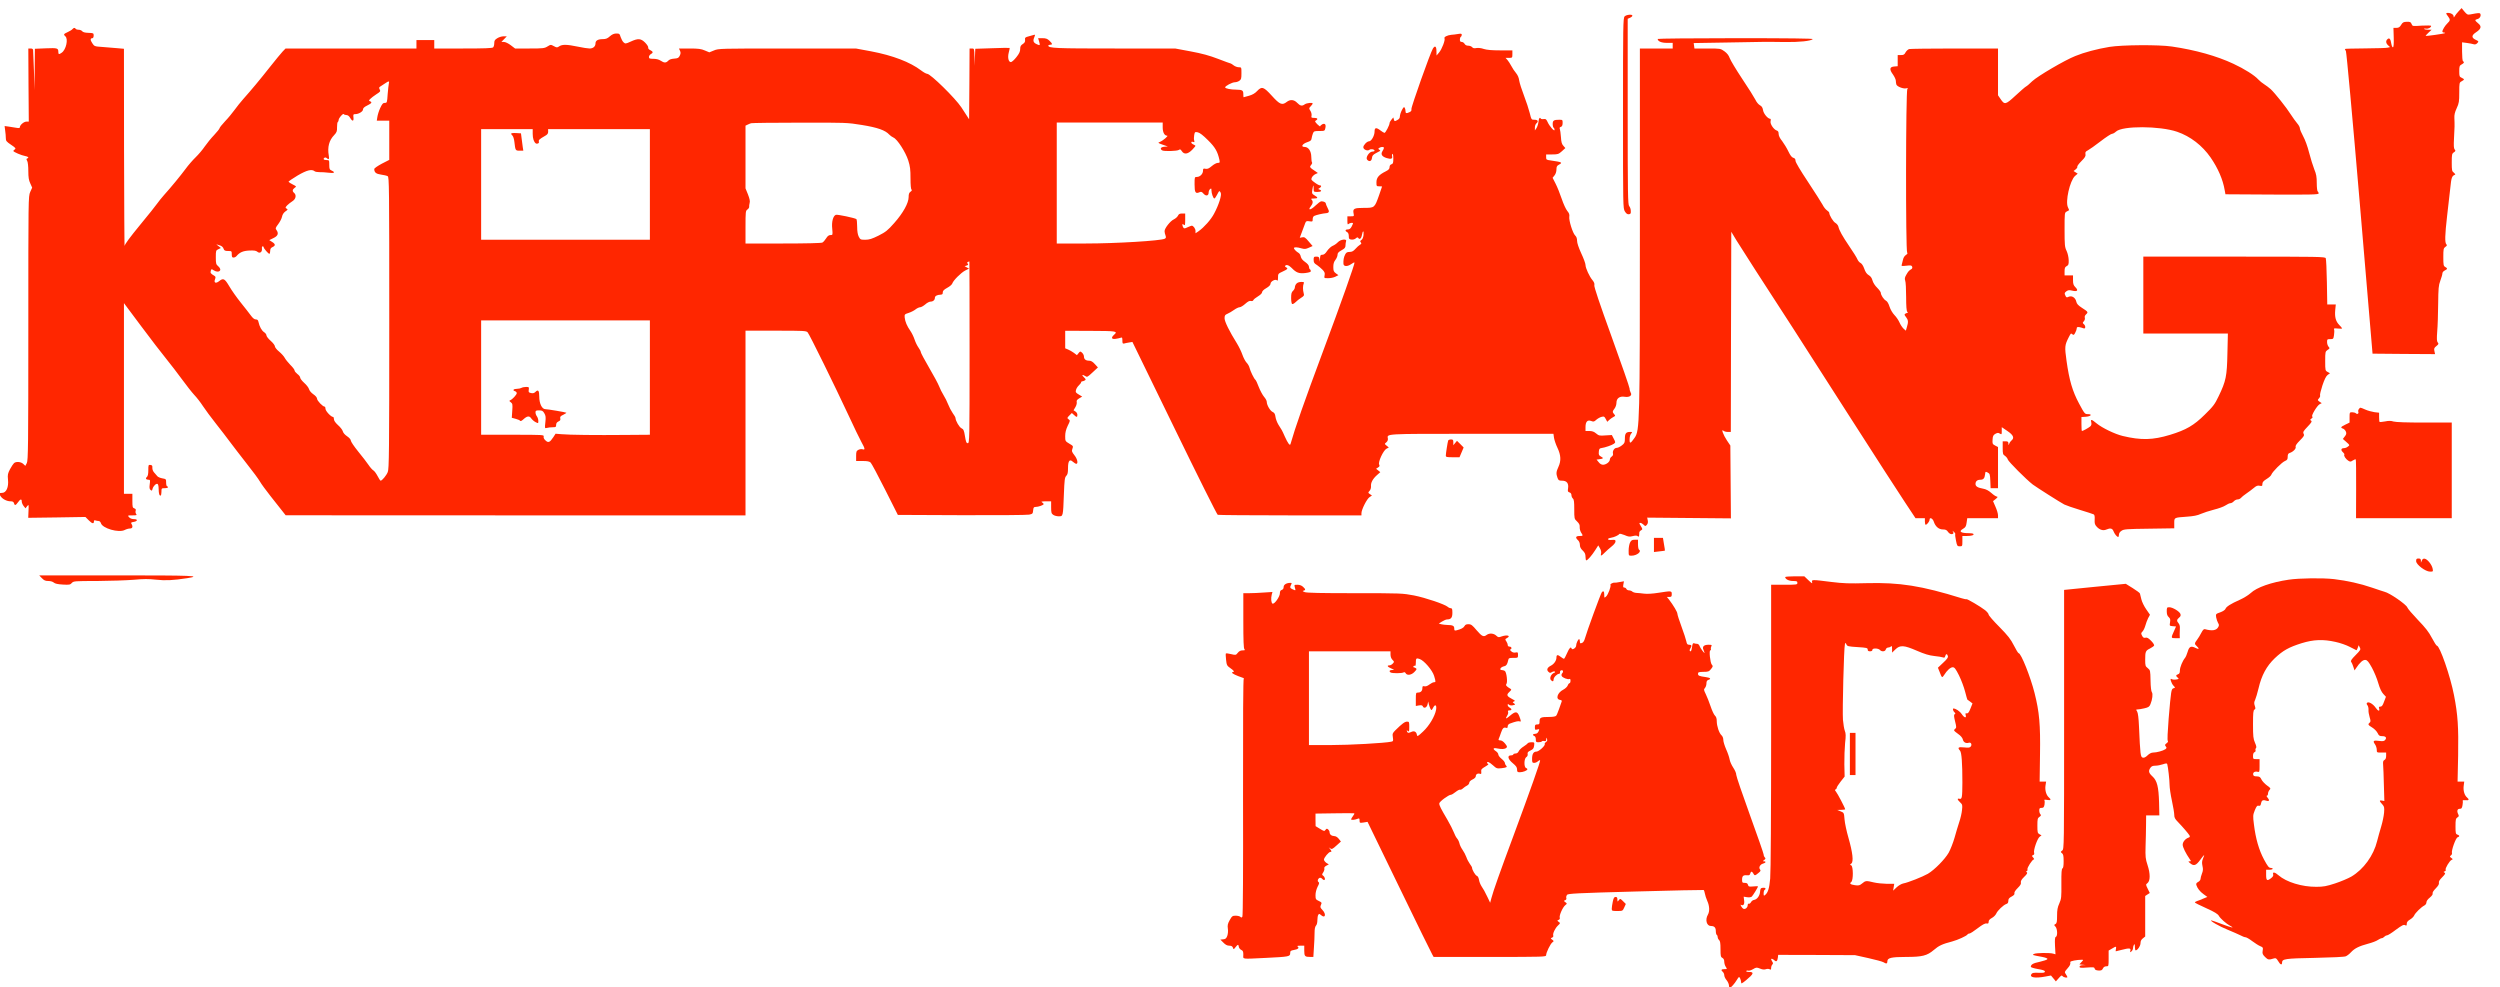 <svg width="800" height="315.9" version="1.0" viewBox="0 0 800 315.9" xmlns="http://www.w3.org/2000/svg">
 <g transform="matrix(.03 0 0 -.03 -27.238 345.22)" fill="#ff2600">
  <path d="m27134 11388c-17-18-36-42-42-53-10-17-11-17-12-3 0 20-29 38-59 38-26 0-26-5-1-37 26-34 25-45-6-74-26-25-54-70-54-89 0-5 8-10 17-10s14-3 11-6c-7-6-201-34-206-29-2 1 12 17 30 34l33 31h-37c-20 0-39 4-42 9-3 4 6 6 19 3 25-4 55 12 55 29 0 5-44 6-100 3-99-7-99-7-109 18-8 20-15 24-50 23-36-1-45-6-61-33-15-25-27-32-51-32h-31l3-102c2-65-1-103-8-105-6-2-13 13-17 34-9 55-20 70-40 54-22-18-20-44 5-67l21-19-24-6c-12-4-121-7-240-8-120-1-218-3-218-6s5-13 11-23 71-715 148-1622l136-1605 333-3 334-2-7 32c-6 27-3 35 21 54s26 25 14 39c-10 12-11 38-5 118 5 56 9 188 10 292 2 168 4 197 23 248 12 32 22 67 22 78s11 24 25 31c30 14 32 24 5 38-18 10-20 21-20 105 0 86 2 95 22 109 17 12 20 18 10 28-17 17-15 98 8 298 12 96 27 231 34 298 12 119 17 132 51 146 6 2 0 11-12 21-21 15-23 24-23 109 0 86 2 95 22 108 19 13 21 18 9 31-10 12-11 41-7 119 7 114 7 146 4 216-2 34 5 63 25 106 24 52 27 70 27 166 0 104 1 107 25 120 14 7 25 16 25 20s-11 12-25 18c-23 10-25 17-25 70 0 52 3 60 25 72 27 14 31 25 15 35-6 3-10 49-10 104v97l53-7c28-4 61-10 72-14 14-4 26 0 38 13 16 18 15 19-18 35-47 22-45 48 4 80 56 37 62 64 22 96-37 31-38 37-7 45 26 6 42 38 30 57-6 10-22 9-103-7-32-6-38-3-66 30l-30 37z"/>
  <path d="m18237 11332c-16-17-17-103-17-1033 0-1e3 0-1014 20-1047 15-24 27-32 43-30 18 2 22 9 20 36 0 18-8 41-17 51-14 16-16 115-16 1008v990l25 11c14 6 25 16 25 22 0 18-66 11-83-8z"/>
  <path d="m1681 11197c-6-8-29-22-51-32-44-20-47-26-25-45 33-28 8-143-39-175-28-20-36-19-36 8 0 41-9 44-132 39l-118-5-4-442-6 205c-4 113-8 213-9 223-1 11-9 17-26 17h-25l2-390 3-390h-26c-26 0-69-36-69-59 0-10-10-12-37-7-21 4-58 10-82 13l-44 6 6-48c4-26 7-63 7-81 0-30 7-38 56-71 48-32 53-39 40-49-9-6-16-14-16-17 0-10 89-48 126-54 34-6 44-18 22-26-10-3-10-9 0-26 7-12 12-57 12-108 0-67 5-99 21-132l20-45-21-47c-20-47-20-61-20-1454 0-1261-2-1409-16-1437l-16-30-22 21c-25 23-74 28-98 9-8-7-28-37-43-65-24-46-27-60-22-110 9-82-18-143-63-143-34 0-37-6-14-38 20-29 66-52 104-52 23 0 33-5 37-20 7-28 18-25 43 10 25 36 40 38 40 8 0-13 9-34 20-48l20-25 17 23c18 21 18 20 15-51l-3-73 305 4 305 5 37-37c36-36 54-39 54-9 0 10 6 13 16 9 9-3 24-6 34-6s20-10 24-22c14-56 190-107 254-74 17 9 42 16 57 16 27 0 33 21 15 50-8 12-3 16 22 20 45 7 49 30 5 30-21 0-41 7-52 20-18 20-17 20 35 20 45 0 51 2 40 15-6 8-9 23-5 34 4 14 0 21-15 26-18 6-20 15-20 81v74h-90v2034l183-245c100-134 221-292 268-349 47-58 123-157 169-220s104-137 130-165c26-27 68-81 93-120 25-38 87-122 137-185s119-153 153-199 114-149 177-230c64-80 127-166 141-191s65-94 113-155c48-60 104-131 124-157l37-47 2453-1h2452v1970h323c300 0 325-1 340-18 20-22 292-576 437-887 56-121 117-248 136-282 40-72 42-87 13-78-12 4-32 1-45-6-21-11-24-20-24-66v-53h68c52 0 73-4 87-17 10-10 79-139 154-288l136-270 681-3c375-1 699 1 720 6 36 7 39 11 42 45 3 31 7 37 26 37 30 0 86 20 86 30 0 5-8 14-17 19-14 8-4 10 40 11h57v-64c0-56 3-67 22-80 12-9 39-16 59-16 47 0 46-3 55 234 6 155 9 181 25 197 15 15 19 34 19 83 0 79 18 101 53 67 13-11 29-21 35-21 23 0 12 53-20 92-28 36-30 44-21 69 10 27 9 30-33 54-43 26-44 27-44 80 0 39 8 70 27 111 27 54 27 56 9 69-17 13-17 15 9 41l26 26 23-21c28-27 36-26 36 2 0 12-9 28-21 35l-20 13 20 34c11 18 17 43 14 54-4 15 3 25 26 39l32 19-36 22c-32 19-36 25-30 48 3 15 17 37 31 50 13 12 24 27 24 33 0 5 6 10 13 10 6 0 19 5 27 10 12 8 11 12-8 31-29 26-22 36 10 16 22-15 25-13 80 38l57 53-33 36c-23 26-41 36-62 36-35 0-54 16-54 45 0 12-9 30-20 40-19 17-20 17-37-4l-18-22-33 25c-18 13-47 30-63 36l-29 12v187l270-1c283-1 294-3 250-43-33-30-26-48 18-42 20 3 45 8 55 12 14 6 17 1 17-30 0-30 3-35 18-32 9 3 33 8 53 11l36 6 448-919c246-506 454-922 462-925s356-6 774-6h759v24c0 37 58 153 87 171l25 17-22 15c-21 14-21 16-3 35 10 12 16 31 15 48-4 37 18 79 63 119l36 32-22 18-23 18 21 14c17 10 19 17 12 31-14 26 44 151 78 169l25 13-23 19c-24 19-24 19-4 36 12 9 19 25 17 39-8 54-51 52 893 52h873l6-43c4-24 20-72 37-107 37-78 40-138 10-203-24-52-26-71-10-116 10-27 15-31 49-31 50 0 72-28 64-81-5-32-3-38 15-44 13-4 21-15 21-29 0-13 7-29 15-36 12-10 15-36 15-114 0-101 0-103 30-131 23-22 30-37 28-61-1-17 6-43 15-57 23-35 22-37-18-37s-46-17-15-45c12-11 20-31 20-50 0-22 9-40 30-60 23-22 30-38 30-67 0-21 4-38 8-38 14 0 60 53 95 108l33 52 18-31c11-19 16-39 12-55-8-32 1-30 39 9 17 17 50 47 73 65 25 19 42 42 42 53 0 18-5 20-40 17-48-4-56 15-9 23 36 6 80 26 90 41 3 5 28-1 55-12 40-18 55-20 88-11 28 7 44 7 53-1 10-8 13-6 15 8 0 11 2 25 2 32 1 8 9 18 19 23 17 10 17 12-3 45-18 29-19 34-6 34 9 0 25-9 35-19 18-18 20-19 35-2 11 12 14 28 10 47l-6 30 893-8-3 388-3 389-37 55c-38 57-64 127-37 103 7-7 28-13 46-13h33l2 1068 3 1067 54-90c30-49 122-193 204-320 238-365 489-755 1007-1565 266-415 532-828 592-917l108-163h100v-35c0-19 4-35 8-35 15 0 42 36 42 54 0 30 34 14 45-21 17-52 53-83 97-83 29 0 41-6 54-25 16-24 43-33 57-18 4 3 1 13-5 22-8 10-4 9 9-3 13-10 20-22 17-27s1-36 8-69c11-56 14-60 40-60 27 0 28 1 28 55v55h44c24 0 51 3 60 6 31 12 15 24-31 24-93 0-116 18-64 48 24 14 31 26 36 64l7 48h328v31c0 17-12 58-27 91l-26 60 29 23c20 17 24 24 13 25-9 0-36 17-60 39-30 26-58 41-89 46-56 10-80 24-80 50 0 29 19 45 51 45 33 0 46 15 51 57 3 31 4 32 28 20 23-12 25-19 28-90l3-77h79v439l-31 16c-28 15-30 20-27 63 2 39 8 49 30 62 23 12 31 13 48 2 19-11 20-10 20 28v41l60-41c64-43 77-74 44-101-9-7-20-22-24-34-8-19-9-19-9 3-1 18-7 22-31 22h-30v-70c0-62 2-71 24-85 13-9 27-26 30-38 5-22 199-216 267-268 42-31 292-190 336-213 18-9 92-35 165-57s140-44 148-48c10-5 13-22 11-57-2-41 2-54 23-76 30-33 69-44 102-29 41 18 64 13 75-16 12-31 37-63 51-63 4 0 8 11 8 24 0 15 10 31 28 42 24 17 54 19 295 22l267 4v53c0 63-5 61 134 71 71 5 114 13 150 30 28 12 91 33 139 45 49 12 104 32 123 45s43 24 53 24 26 9 36 20 28 20 40 20c13 0 28 7 36 16 7 9 33 30 58 47s61 44 80 60c26 22 40 28 62 23 26-5 29-3 29 19 0 19 11 32 45 53 25 15 48 36 51 47 10 29 111 131 145 145 24 10 29 18 29 46 0 23 5 34 19 39 37 11 72 46 66 65-4 13 9 33 45 69 44 44 49 54 40 71-9 18-4 28 42 76 42 44 49 57 38 64-13 8-12 11 4 23 12 9 15 16 8 21-14 8 51 117 79 132l22 11-24 16c-22 16-22 17-5 36 10 11 15 25 11 31-3 6 8 53 25 105 22 66 39 100 56 113l25 18-25 14c-25 13-26 16-26 116 0 98 1 102 26 119 24 15 24 18 10 34-9 10-16 32-16 49 0 30 2 32 34 32s34 2 40 43c4 24 4 51 1 59-5 13 1 15 39 11 25-3 46-2 46 1 0 4-13 21-30 37-37 38-50 83-43 159l6 60h-91l-4 238c-2 130-8 245-12 255-8 16-64 17-977 17h-969v-820h902l-5-212c-5-244-15-295-94-458-40-84-57-107-147-195-116-115-200-164-371-216-185-56-309-59-505-12-83 20-218 85-278 134-56 46-66 48-57 11 4-20 1-33-12-44-18-15-77-48-88-48-3 0-5 34-5 74v75l47 3c55 4 73 28 21 28-32 0-35 4-93 112-71 132-105 249-134 456-21 152-20 166 24 253 23 44 22 44 39 30 12-10 18-7 30 18 9 16 16 37 16 47 0 12 7 15 28 12 15-3 35-9 45-13 22-9 24 27 2 45-14 12-14 15 1 31 9 10 13 26 10 37-4 12 1 25 14 37 24 22 21 27-45 69-40 26-55 42-60 66-9 42-47 67-81 52-22-11-26-9-36 14-11 23-9 28 11 44 20 14 31 15 63 7 54-13 68 2 34 36-21 21-26 36-26 77v50h-90v43c0 35 4 46 23 56s22 19 21 64c-1 30-10 71-22 97-20 41-22 63-22 227 0 179 0 183 23 194 12 6 23 13 25 14 1 1-4 15-12 31-30 60 20 283 75 334l29 25-44 28 23 18c12 10 20 23 17 28-4 5 16 32 43 59 39 39 48 54 44 75s1 28 26 41c17 9 78 52 135 96s112 80 122 80 29 11 43 24c68 63 466 61 651-2 143-49 269-147 358-275 79-115 131-235 150-348l8-44 497-3c429-2 497 0 497 12 0 8-4 18-10 21-5 3-10 43-10 89 0 66-5 96-26 146-14 35-39 115-55 177-17 68-43 139-64 177-19 35-35 72-35 84s-13 36-29 54c-15 18-46 60-67 93-47 75-171 230-215 271-19 17-50 40-69 52-20 12-48 35-64 52-38 43-150 114-265 167-177 83-404 147-656 184-139 21-533 18-667-4-133-22-268-58-363-97-114-45-403-215-460-269-27-27-58-53-67-57-10-5-60-49-112-97-106-98-116-100-160-34l-26 38v499h-462c-255 0-473-3-486-6-12-4-29-19-38-35-12-24-21-29-49-29h-35v-119l-37-3c-50-4-54-30-13-86 16-23 30-53 30-66s3-32 6-41c9-22 74-47 104-40 20 5 23 4 13-6-17-17-19-1729-2-1746 7-7 3-15-14-26-15-10-27-30-31-52-4-20-10-44-13-52-6-14 1-15 49-10 47 6 57 4 62-10 4-9 1-20-6-25-27-16-35-24-56-61-17-29-19-43-12-63 6-14 10-92 10-173 0-101 4-151 12-159 7-7 8-12 3-12-6 0-16-4-24-9-12-7-10-14 8-36 24-31 26-52 9-107l-11-38-25 22c-13 13-33 42-43 66-10 23-34 59-54 79-20 21-42 58-52 89-10 32-24 57-38 64-24 13-55 60-55 84 0 8-18 33-39 54-23 22-44 55-50 78-7 27-20 45-41 57-20 12-35 33-47 69-11 31-26 54-40 61-12 5-27 24-34 41s-45 78-85 136c-75 111-107 168-117 211-4 14-18 31-32 39-23 12-65 82-65 107 0 6-11 18-25 27s-34 35-46 59c-12 23-82 132-155 243-84 126-134 211-134 226 0 19-7 27-23 32-16 4-32 24-53 68-16 34-46 83-66 110-25 30-38 58-38 77 0 21-6 32-20 36-33 11-73 71-66 100 4 14 2 25-3 25-26 0-71 54-77 91-5 30-14 43-34 54-15 8-37 34-48 59-12 24-75 125-141 223-65 98-125 198-133 221-10 28-27 51-56 72-42 30-42 30-181 30h-139l-8 58 360 6c405 8 397 8 614 5 154-2 276 11 296 31 7 7-252 10-822 10-458 0-832-4-832-8 0-25 39-42 98-42h62v-60h-350v-1897c0-2106-2-2177-56-2255-45-64-54-67-54-18 0 26 7 51 17 62 15 17 15 18-13 18-42 0-54-17-54-71 0-43-4-51-33-73-19-15-43-26-55-26-25 0-46-34-39-61 3-13-2-24-14-32-10-6-19-20-19-30 0-26-39-56-72-57-17 0-34 9-48 28l-22 27 24 3c49 6 54 13 25 28-24 13-28 20-25 52 2 31 7 37 28 40 37 5 113 31 133 46 18 14 18 16-2 54l-20 39-68-4c-63-5-71-3-100 21-22 19-42 26-72 26h-41v42c0 57 21 80 60 65 25-10 33-8 53 11 13 12 38 27 55 32 30 8 33 6 48-22l16-30 21 20c12 11 32 25 45 32 22 11 22 13 8 29-20 22-20 30 4 61 11 14 20 41 20 61 0 48 35 73 88 64 50-8 83 14 64 44-6 12-12 31-12 44s-86 261-191 551c-130 359-189 535-185 551s-2 32-19 53c-33 39-75 130-75 163 0 15-20 70-45 123-28 61-45 111-45 135 0 25-7 44-20 56-26 24-69 161-63 201 4 23-2 38-22 62-14 17-41 75-59 129s-47 126-65 161l-32 63 21 26c12 15 20 41 20 63 0 29 5 39 25 50 45 24 36 28-87 46-45 6-48 8-48 35v29h65c60 0 68 3 103 34l37 34-21 24c-17 18-23 40-26 93-3 39-8 77-12 87-5 11-2 18 11 22s18 16 19 41c0 34-1 35-37 35-57 0-69-8-69-45 0-19 5-37 10-40 6-3 10-14 10-23-1-22-56 40-76 87-13 27-19 32-40 28-13-2-27 0-30 4-12 20-22 7-26-35-3-24-13-54-22-67l-16-23v31c0 17 7 36 15 43 26 22 18 40-19 40-33 0-33 0-51 72-10 40-37 123-61 185s-47 134-51 160c-4 32-16 59-34 81-16 18-38 52-50 75s-31 52-42 65l-20 22h36c36 0 37 1 37 40v40h-130c-90 0-143 5-175 15-27 10-59 13-78 10-24-5-37-2-46 9-8 9-26 16-42 16-18 0-32 7-39 20-6 11-20 20-30 20-15 0-20 7-20 24 0 14 5 28 10 31 6 3 10 13 10 21 0 13-8 14-39 9-22-4-55-8-73-9-42-4-81-24-72-38 10-16-28-116-58-151l-27-32-1 48c0 51-16 62-38 26-27-43-233-624-229-645 3-16-3-25-20-33-35-16-43-14-43 12 0 12-4 28-9 36-7 11-14 4-30-27-12-23-21-53-21-66 0-18-9-30-29-40-27-15-29-14-35 7l-6 22-20-24c-11-13-20-29-20-37 0-21-43-104-54-104-5 0-24 11-42 25-47 36-64 33-64-11 0-43-34-104-59-104-22 0-61-41-61-63 0-25 45-44 64-28 16 13 56 6 56-10 0-5-11-9-24-9-33 0-74-63-56-85 22-27 48-18 52 16 2 25 11 36 43 53 22 11 42 22 45 24 2 2-2 7-10 13-13 8-13 10 0 19 20 13 50 13 50 0 0-6-7-21-16-35-21-33-6-58 46-74 46-14 64-7 57 20-3 10-1 22 4 25s9-19 9-50c0-46-3-56-20-61-13-4-20-15-20-30 0-19-10-30-42-46-72-36-98-66-98-116 0-41 1-43 30-43 17 0 30-1 30-2 0-2-15-45-33-96-47-132-47-132-161-132-105 0-120-8-110-59 6-30 6-31-30-31h-36v-47c0-37 3-44 12-35 12 12 48 17 48 7 0-4-7-19-15-35-11-21-23-30-40-30-29 0-33-15-7-29 11-6 17-22 17-43 0-29 4-33 28-36 17-2 36 3 47 13 12 11 20 13 25 6 14-24 33-10 40 29 9 52 22 52 17-1-3-25-11-44-23-52-14-9-15-14-6-25s7-16-8-25c-11-6-33-26-49-44-22-25-38-33-63-33-26 0-36-6-47-28-15-29-20-59-18-99 2-30 43-31 84-2 16 12 31 19 34 16 7-6-146-439-334-942-207-556-299-819-349-995-6-21-28 9-60 80-13 30-28 62-33 70-6 8-21 34-36 58-14 23-28 60-31 83-4 31-12 44-30 52-27 12-63 74-63 108 0 12-13 36-29 54-15 18-41 65-56 104-14 39-31 73-36 77-13 8-55 93-63 129-4 17-18 41-32 55-13 14-33 52-44 84s-37 86-58 120c-80 128-132 233-132 268 0 30 5 38 30 48 17 7 49 26 70 41 22 16 49 29 60 29s38 16 60 36c28 25 46 35 61 31 12-3 22 0 26 9 3 8 25 26 49 40 26 16 44 33 44 44s18 29 45 44c29 17 45 34 45 46 0 26 52 54 69 37 8-8 11-1 11 30 0 40 2 42 50 64 52 23 61 35 35 45-8 4-12 10-9 15 11 18 41 8 70-22 48-50 78-62 145-54 39 5 59 11 59 20 0 8-4 17-10 20-5 3-10 16-10 28-1 14-15 32-41 50s-42 37-46 57c-3 17-14 35-24 40-23 13-49 39-49 51s35 11 81-3c33-9 45-8 78 7l40 18-42 49c-35 42-46 49-68 44l-27-5 25 67c14 37 29 78 34 91 8 20 15 23 44 18 33-5 35-4 35 23 0 17 7 31 18 35 24 11 92 26 122 28 36 3 41 16 19 56-10 20-19 41-19 47 0 13-22 24-48 24-9 0-37-21-63-46-50-49-86-54-49-7 23 29 26 53 8 71-9 9-4 12 25 12 45 0 47 10 7 33-28 17-30 21-24 60 9 54 14 60 14 14 0-36 1-37 40-37 41 0 53 13 23 25-17 6-17 7 0 16 20 12 23 29 4 29-8 0-33 13-55 30-38 27-41 32-31 54 6 13 23 29 38 36l26 12-24 17c-64 42-67 47-48 68 9 11 14 23 10 27s-8 32-8 61c-1 62-31 105-72 105-44 0-23 34 32 52 31 10 41 19 43 38 2 14 8 37 14 53 10 25 14 27 68 27 57 0 59 1 65 31 9 39-5 55-34 40-12-7-21-16-21-21 0-4-14 5-31 22-26 27-28 33-15 40 26 15 18 28-18 28-30 0-33 2-28 25 2 14-3 36-13 51-16 25-16 27 4 48 12 12 21 25 21 29 0 13-65 6-84-8-29-22-49-18-81 15-34 36-75 39-112 10-49-38-74-28-158 65-89 98-108 104-158 51-21-23-50-40-86-50-30-9-56-16-58-16s-3 15-3 34c0 39-11 46-73 47-60 0-120 12-121 24-2 14 75 55 104 55 14 0 36 7 48 16 19 13 22 24 22 80 0 64 0 64-29 64-15 0-40 9-54 20s-28 20-31 20c-4 0-64 22-134 49-94 36-170 57-293 80l-166 31h-645c-628 0-708 3-708 31 0 5 9 9 20 9 27 0 25 11-8 43-22 21-38 27-74 27h-47l10-32c13-48 12-49-27-31-37 18-41 36-19 86 5 12 3 16-6 13-8-3-33-10-57-16-39-10-43-14-40-38 2-20-4-31-24-44-22-14-28-25-28-53 0-27-10-49-41-88-23-29-49-52-58-52-26 0-37 49-23 102 7 25 11 47 9 49s-85 1-185-3l-181-6-4-91-3-91-2 93c-2 91-2 92-27 92h-25l-2-377-3-378-29 45c-16 25-41 62-54 83-65 98-329 357-364 357-10 0-39 16-65 36-117 89-302 160-534 204l-162 30h-732c-716 0-733 0-782-21l-49-20-48 20c-39 17-69 21-162 21h-114l11-24c9-18 8-31-2-52-12-25-21-29-60-32-31-2-53-10-64-23-23-24-42-24-80 1-19 13-47 20-77 20-41 0-48 3-48 20 0 10 9 24 20 30 27 14 25 28-5 42-16 7-25 18-23 29 2 9-14 33-34 53-45 44-74 46-152 10-55-25-58-25-77-8-10 9-24 35-31 56-10 35-14 38-46 38-24 0-45-9-69-30-25-23-43-30-74-30-53 0-79-15-79-45 0-33-25-55-63-55-18 0-75 9-127 20-116 24-163 25-196 4-23-16-27-16-58 1-33 18-34 18-68-3-32-20-49-22-191-22h-155l-46 35c-26 20-58 35-73 35h-27l58 60h-35c-19 0-49-9-66-20-27-16-33-26-33-53 0-18-5-38-12-45-9-9-94-12-320-12h-308v90h-190v-90h-1396l-31-32c-17-18-77-91-134-163-107-136-204-252-287-345-27-30-68-82-92-115s-69-88-102-122c-32-34-58-67-58-73s-26-39-58-73c-33-34-77-89-100-122-22-33-66-85-97-115s-80-86-108-125c-53-71-150-190-231-280-25-28-56-67-70-87-13-20-96-123-184-230-106-129-162-204-165-224-2-16-5 451-6 1037l-1 1066-67 6c-38 4-109 9-158 13-90 6-91 7-113 41-23 34-22 53 2 53 7 0 13 12 13 28 0 26-2 27-56 29-37 1-59 7-67 18-6 8-23 15-37 15s-29 5-32 10c-8 14-20 13-34-3zm3375-579c-3-13-9-65-13-115-6-90-7-93-30-93-20 0-29-11-50-56-14-30-27-73-30-95l-6-39h133v-418l-80-41c-46-25-80-48-80-57 0-36 20-52 72-59 29-4 61-11 71-17 16-8 17-93 17-1564 0-1383-2-1559-16-1592-15-37-61-92-76-92-4 0-19 22-33 50-14 27-34 54-45 60-10 6-34 32-51 58-18 26-67 91-111 144-43 53-78 105-78 116s-16 30-40 46-42 37-46 54c-4 15-27 44-51 65-28 26-43 47-43 63 0 13-4 24-10 24-21 0-80 63-80 86 0 13-4 24-10 24-19 0-80 63-80 84-1 13-15 31-40 48-23 16-42 39-46 55-4 15-27 45-51 66-23 21-43 46-43 56 0 9-13 27-30 39-16 13-30 29-30 38 0 8-20 35-45 59-24 25-51 58-60 75-8 16-35 46-60 67-25 20-45 46-45 56 0 11-20 37-45 59s-45 48-45 58-11 25-25 34c-26 17-49 59-60 109-4 20-11 27-28 27-16 0-33 14-54 43-17 23-65 85-107 137s-97 130-122 173c-50 84-64 91-108 56-36-29-59-19-45 18 9 23 7 30-6 38-40 24-45 31-39 53 6 21 8 22 30 7 55-36 99-1 51 41-25 21-27 29-27 97 0 71 1 74 27 86l27 13-24 19-25 20 25-7c32-8 48-21 55-45 5-14 16-19 46-19 38 0 39-1 39-35 0-28 4-35 19-35 10 0 24 7 31 15 34 41 71 57 138 60 50 2 71-1 85-13 25-22 53-4 49 32-2 14 1 26 7 26s11-4 11-9c0-13 50-71 61-71 5 0 9 14 9 30 0 23 6 33 25 42 33 15 32 32-5 55l-30 19 45 22c48 23 58 50 31 87-12 16-9 24 20 62 18 24 36 59 40 78 4 23 17 43 36 57 27 18 28 22 13 30-15 9-15 12 6 35 13 13 38 33 56 44 37 23 45 66 18 89-21 17-19 36 6 54 21 14 20 15-19 35-22 11-43 24-46 29-3 4 41 34 96 67 101 59 152 71 183 45 6-5 29-9 51-9 21 1 65-2 97-6 61-8 76 3 32 23-22 10-25 18-25 62 0 49-1 50-30 50-30 0-40 13-19 26 6 3 16 1 22-5 21-21 29-11 22 27-16 90 3 163 58 219 26 28 31 40 30 83 0 28 3 53 8 56s9 12 9 21c0 21 47 75 55 63 3-5 16-10 28-10 15 0 29-11 40-30 24-41 40-38 35 5-4 31-1 35 20 35 36 0 82 28 82 50 0 14 14 27 45 42 47 23 55 35 30 45-14 5-14 8 1 24 9 10 39 33 65 50 44 28 48 33 37 52-9 17-8 23 7 32 9 5 31 20 49 32 40 28 50 28 42 1zm5047-444c166-27 248-56 290-102 10-11 30-25 45-32 41-17 129-154 158-244 20-63 24-98 24-191 0-70 4-116 11-120 6-5 3-13-10-22-16-11-21-25-21-58 0-63-59-170-154-277-69-78-90-95-167-134-71-35-99-44-142-44-49 0-53 2-69 33-11 21-17 57-17 106 0 41-4 77-8 81-15 12-203 52-219 46-30-11-47-75-39-148 6-67 6-68-19-68-17 0-31-10-46-35-12-19-30-40-40-45-11-6-175-10-419-10h-401v174c0 165 1 176 21 189 11 8 19 21 18 28-1 8 1 26 5 41 6 19 0 45-18 92l-26 64v669l23 11c12 6 29 13 37 15 8 3 241 6 518 6 495 1 505 1 665-25zm3207-26c0-53 19-88 47-88 18 0-41-51-76-66-25-10-24-11 29-30l55-19-37-3c-38-3-50-21-25-38 17-13 164-9 181 5 11 9 17 6 30-14 25-38 64-33 111 15 21 22 37 41 34 43-2 3-14 10-27 16-25 13-21 34 4 24 13-5 15-1 10 15-4 12-4 38 0 58 6 34 8 36 38 30 21-4 57-32 109-84 77-76 102-120 122-209 6-30 4-33-17-33-14 0-42-15-64-34-31-26-46-33-67-29-24 5-27 2-27-21 0-33-32-66-65-66-25 0-25-1-25-80 0-87 10-102 53-83 17 8 25 5 42-15 26-30 55-24 55 11 0 14 7 30 15 37 13 10 15 9 15-12 0-32 19-88 31-88 5 0 18 18 29 40 23 46 26 47 39 21 13-23-21-130-71-223-33-63-106-145-165-187l-33-22v25c0 24-23 56-40 56-5 0-25-8-45-17-31-15-37-15-45-3-6 8-10 21-10 29 0 11 3 11 15 1 13-11 15-4 15 54v66h-33c-26 0-36-6-44-23-6-13-26-31-45-40-38-18-98-95-98-125 0-12 4-32 10-46 7-21 6-27-8-35-41-22-524-51-840-51h-312v1290h1130zm-6720-69c0-49 13-87 33-101 16-10 39 3 33 18-6 16 6 28 59 58 32 17 40 28 40 49l-1 27h1086v-1180h-1800v1180h550zm4660-2329c0-940-1-970-19-970-15 0-20 13-30 74-10 63-16 75-37 85-23 10-63 79-64 109 0 7-13 31-30 53-16 23-38 65-49 94s-33 73-49 98-37 68-47 94-58 116-107 199c-48 82-88 157-88 165s-11 30-25 49c-13 18-32 56-41 84s-29 70-45 93c-37 53-56 98-61 143-3 34-1 36 43 50 25 8 58 25 74 38 15 12 37 22 48 22 10 0 35 14 54 30 18 17 44 30 56 30 27 0 47 17 47 41 0 19 24 32 60 33 19 1 25 6 24 24 0 17 11 29 47 49 27 14 51 35 55 47 9 31 93 115 138 138l40 20-24 13-23 13 22 7c17 5 19 10 11 20-10 12-7 17 18 24 1 1 2-435 2-969zm-3410-270v-610l-262-2c-310-3-599 0-683 8l-61 5-24-37c-37-56-54-63-83-35-16 14-23 29-20 42 5 18-4 19-331 19h-336v1220h1800z"/>
  <path d="m6360 10082c0-5 6-15 14-21 8-7 18-38 21-69 10-90 11-92 56-92h39l-6 38c-3 20-9 62-12 92l-7 55-52 3c-29 2-53-1-53-6z"/>
  <path d="m6470 7370c-8-5-29-10-47-10-37 0-52-16-23-25 11-3 20-13 20-21 0-17-47-67-70-76-12-5-11-9 6-21 19-15 21-23 16-91l-5-75 41-11c23-6 44-15 48-21 4-7 16-1 33 14 41 38 65 42 85 12 9-13 30-32 46-40 30-15 30-15 30 13 0 15-7 37-15 48-8 10-15 29-15 42 0 19 5 22 38 22 32 0 41-5 56-31 15-25 17-42 11-96-7-66-7-66 17-60 12 4 40 7 61 7 33 0 37 3 37 25 0 17 8 29 25 37 18 8 23 16 19 32-4 18 2 25 32 39 20 10 35 20 33 22-6 5-199 38-224 38-36 0-65 60-65 133 0 68-12 81-44 48-11-10-25-14-44-9-25 5-28 10-24 35 4 28 2 30-29 30-19 0-41-5-49-10z"/>
  <path d="m15179 8924c-13-14-38-32-56-39-17-7-44-32-59-54-19-29-34-41-50-41-21 0-24-5-26-42-1-37-2-39-5-10-4 28-8 32-34 32s-29-3-29-34c0-28 6-38 33-54 17-12 45-34 61-51 23-24 28-36 23-60-6-31-6-31 39-31 25 0 59 7 76 16l32 16-27 20c-23 17-27 27-27 67 0 35 6 56 23 77 12 16 22 40 22 54 0 18 10 30 43 48 34 19 42 29 42 52 0 16 3 35 6 44 11 29-58 21-87-10z"/>
  <path d="m14737 8482c-10-10-17-28-17-39s-9-28-20-38c-16-14-20-31-20-76 0-32 5-61 10-64 6-4 23 5 37 19s41 36 60 47c30 19 34 25 27 48-10 34-10 81 0 104 7 14 3 17-26 17-21 0-42-7-51-18z"/>
  <path d="m26070 7145c-7-8-10-21-7-30 8-19-11-31-26-16-6 6-24 11-39 11-27 0-28-1-28-55v-55l-45-22c-50-24-55-33-24-43 11-4 24-18 30-32 7-19 5-30-12-51l-21-27 38-33c36-31 37-33 18-47s-24-16-53-19c-23-2-24-24-2-42 11-10 18-21 15-26-8-12 14-46 41-64 22-14 26-14 50 2 14 9 28 14 31 11 3-2 5-145 4-316l-1-311h1021v1020h-291c-190 0-305 4-330 11-27 9-53 9-91 1-29-5-55-8-58-5s-5 26-5 51v47l-50 6c-27 4-72 16-98 28-58 25-52 24-67 6z"/>
  <path d="m16355 6808c-6-17-25-139-25-160 0-16 10-18 73-18h73l44 104-35 36-36 35-20-24-19-23v31c0 27-4 31-25 31-14 0-28-6-30-12z"/>
  <path d="m2490 6492c0-41-5-63-15-72-18-15-10-30 17-30 18 0 19-4 13-48-5-37-3-51 9-61 13-11 16-9 21 12 8 31 40 61 54 52 6-3 11-26 11-50s3-50 6-59c11-29 24-16 24 24 0 39 1 40 35 40 19 0 35 5 35 10 0 6-4 10-10 10-5 0-10 18-10 39 0 38-1 39-41 46-22 4-45 14-52 22s-22 26-34 39c-13 14-21 35-20 51 2 22-3 29-20 31-22 3-23 0-23-56z"/>
  <path d="m18550 5694v-75l58 7c31 3 58 7 59 8s-3 32-10 69l-11 67h-96z"/>
  <path d="m18295 5720c-8-16-15-54-15-85 0-55 0-55 30-55 58 0 113 45 80 65-5 3-10 28-10 56v49h-35c-28 0-37-5-50-30z"/>
  <path d="m26680 5522c0-37 99-112 149-112 32 0 33 1 27 32-8 42-56 102-85 106-15 2-24-4-30-20l-10-23v23c-1 17-7 22-26 22-21 0-25-5-25-28z"/>
  <path d="m1355 5340c23-24 37-30 69-30 23 0 47-7 58-17 12-11 42-18 96-21 69-4 79-2 96 17 18 20 28 21 270 21 138 1 313 7 389 13 107 10 160 10 240 1 100-11 181-7 331 16 165 26 65 30-749 30h-829z"/>
  <path d="m19950 5352c0-22 39-42 83-42 40 0 47-3 47-20 0-19-7-20-140-20h-140v-1512c0-961-4-1553-10-1622-10-107-24-150-54-175-14-12-16-9-16 17 0 17 5 34 10 37 20 12 9 26-17 23-25-3-28-8-31-43-4-44-32-82-65-87-12-2-26-12-32-24-6-11-16-19-23-16-7 2-12-5-12-16 0-24-25-46-44-39-8 3-20 16-26 28-7 12-8 19-2 15 25-15 40 5 34 46l-5 41 36-6c21-3 41-1 50 6 12 11 67 99 67 110 0 2-23 2-51-1-45-4-51-2-56 17-4 15-13 21-34 21-26 0-29 3-29 34 0 40 13 51 53 47 22-2 30 2 34 18 7 26 19 27 33 1 13-25 18-25 54 5 25 20 27 26 17 39-17 20 2 54 34 62 28 7 34 24 8 24-15 0-14 2 3 14 15 12 17 17 7 27-7 7-13 21-13 32 0 10-66 199-146 420s-146 414-146 429c1 16-14 50-32 77s-36 67-39 89c-4 22-20 70-37 107-16 37-30 81-30 99 0 20-8 40-19 50-26 23-51 99-51 151 0 29-6 47-20 60-10 9-31 54-46 99-15 44-38 103-51 129-22 45-23 50-9 66 9 10 16 32 16 49 0 22 6 32 20 37 34 11 22 23-27 30-72 10-83 15-83 36 0 16 8 19 58 20 51 0 59 3 81 30 21 27 22 32 8 47-17 20-31 152-16 152 6 0 9 6 6 13-2 6 0 20 5 30 8 15 4 17-30 17-50 0-70-20-53-56 6-14 11-27 11-30 0-12-48 53-54 74-4 12-15 22-26 22-10 0-25 2-33 6-10 4-16-6-20-36-6-44-13-58-24-46-4 4-2 16 5 26 18 29 15 40-12 40-20 0-25 7-31 38-4 20-27 90-51 155s-44 127-44 138c0 18-42 89-90 152l-22 27h26c22 0 26 4 26 30 0 36-3 36-144 14-62-10-120-13-151-9-27 4-64 7-82 8s-38 8-45 15c-6 6-22 12-34 12s-24 7-28 15c-3 8-13 15-22 15-13 0-15 7-10 34l6 33-45-8c-26-5-49-8-53-7-15 4-52-14-46-23 9-15-25-105-46-124-20-18-20-17-20 18 0 38-10 47-27 25-12-16-162-426-178-487-8-30-19-47-33-52-19-7-22-5-22 16 0 14-4 25-8 25-11 0-32-46-32-70 0-23-42-50-48-31-8 24-24 9-49-49-14-33-29-60-33-60s-19 9-33 20c-34 27-47 25-47-7s-26-69-59-86c-38-19-49-43-28-64 15-15 21-16 38-5 11 7 25 10 31 6 7-5 5-10-8-14-30-12-50-55-34-75 17-21 30-19 30 6 0 22 36 58 58 59 7 0 12 8 10 17-2 10 4 19 15 21 19 4 23-18 7-34-6-6-8-18-4-27 7-18 68-42 84-32 6 4 10-5 10-19s-5-26-10-26c-6 0-15-11-20-25-5-13-26-33-47-44-63-32-85-102-35-109 18-3 22-8 17-20-4-9-16-44-27-77-12-33-25-66-31-72-6-8-34-13-71-13-93 0-106-6-106-46 0-30-3-34-25-34-21 0-25-5-25-30 0-28 2-30 25-24 25 6 25 5 14-20-8-17-20-26-36-26-26 0-31-15-8-24 9-3 15-18 15-36 0-27 3-30 29-30 17 0 32 4 35 9s15 7 26 4c16-4 20 0 21 18 0 22 1 23 8 4 6-14 3-24-11-33-10-7-16-17-13-21 9-16-63-81-89-81-31 0-46-25-46-79 0-35 3-41 22-41 12 0 30 7 40 17 10 9 21 14 24 11 6-7-107-326-285-807-141-379-215-587-235-664l-13-49-28 59c-33 68-39 78-65 118-11 17-23 47-26 67-4 23-13 40-23 43-16 5-51 64-51 86 0 6-11 25-24 42-13 18-30 50-37 72-8 22-26 57-41 78s-30 53-33 70c-4 18-16 41-26 52s-25 41-34 65-40 85-69 135c-69 117-86 150-86 172 0 19 100 93 125 93 7 0 29 13 50 30 20 16 42 27 47 24s19 3 31 14 32 25 45 31c12 6 22 20 22 29 0 11 14 25 35 35 22 10 35 24 35 36 0 21 22 33 46 24 12-4 14 1 12 23-3 24 3 31 41 53 25 14 40 26 33 29-7 2-12 8-12 13 0 18 24 8 63-27 37-34 43-36 90-31 57 7 66 12 49 29-7 7-12 19-12 27 0 9-16 29-35 44s-35 36-35 46-11 26-25 35c-38 25-32 40 13 30 50-10 80-8 97 6 12 10 10 17-13 46-17 21-36 34-51 34-18 0-22 4-16 18 4 9 15 37 23 62 17 50 29 62 55 54 12-4 17 0 17 16 0 12 9 24 23 29 59 22 90 29 103 24 18-7 18 2-2 54-21 54-41 55-97 8-45-39-57-40-33-2 9 13 14 32 10 41-4 12 0 16 15 16 27 0 27 16 1 30-11 6-20 18-20 27 0 12 3 13 15 3 9-7 25-10 42-5 26 6 27 8 10 20s-17 13 0 20c15 5 12 10-18 25-59 31-65 45-33 75 24 22 26 28 14 35-43 25-54 38-44 51 15 19 2 128-17 140-8 5-22 9-31 9-34 0-13 34 26 41 21 4 32 21 41 62 5 25 9 27 55 27 49 0 50 0 50 31 0 29-2 31-27 26-17-3-33 1-46 14-12 10-15 19-9 19 7 0 12 7 12 15s-9 15-20 15c-12 0-20 7-20 18 0 10-7 27-15 39-14 20-14 23 5 33 49 26 5 40-57 18-29-11-35-10-56 10-27 25-73 28-101 7-33-25-50-17-107 49-45 54-59 65-86 65-23 1-36-5-43-19-11-20-35-33-85-46-22-5-25-3-25 19 0 29-15 37-73 38-23 1-53 4-67 8l-25 7 35 22c19 12 43 22 53 22 42 0 57 19 57 70 0 40-3 50-17 50-9 0-24 6-32 14-32 28-239 98-361 122-122 23-136 24-632 24-361 0-515 3-535 12-22 9-24 12-10 15 23 6 22 15-6 41-15 14-36 22-59 22-36 0-36-1-28-30 10-34 10-34-25-18-28 12-30 20-15 49 9 16 7 19-9 19-41 0-71-19-71-44 0-16-7-27-20-31-14-4-20-15-20-36 0-37-60-121-79-110-14 9-18 56-8 95l8 29-92-6c-51-4-121-7-156-7h-63v-293c0-215 3-296 12-305s5-12-19-12c-22 0-38-8-52-26-20-25-22-26-71-14-28 7-53 10-56 7s-2-33 2-67c6-58 10-64 45-89 38-26 48-41 29-41-5 0-10-4-10-8 0-9 48-32 105-51 17-5 26-10 20-10-7-1-9-427-8-1263 2-785-1-1269-7-1278-7-12-12-12-22-2-6 6-29 12-49 12-34 0-40-4-64-47-22-39-25-56-20-91 4-25 1-56-6-77-10-27-19-35-43-37l-31-3 32-32c22-23 41-33 63-33s33-6 39-21c7-21 8-21 28 5 25 32 31 32 35 4 2-13 13-27 26-33 18-8 22-18 22-52 0-50-30-46 245-33 241 12 255 14 255 50 0 24 5 28 39 34 44 7 61 23 40 37-9 6 0 9 29 9h42v-54c0-59 7-66 64-66h33l6 98c4 53 7 125 7 159 0 41 5 66 15 77 9 8 15 33 15 58 0 24 4 50 10 58 8 12 11 12 28-3 46-41 60 8 15 55-23 24-25 31-15 53 11 24 9 27-23 42s-35 20-35 62c0 28 9 62 22 89 18 33 20 44 10 51-15 9-7 37 13 45 7 2 19-2 25-10 7-8 16-14 21-14 16 0 10 32-8 45-16 12-16 14 0 38 9 14 14 33 11 41-3 9 4 20 21 29l27 14-26 16c-14 10-26 26-26 35 0 21 51 82 68 82s15 10-5 34c-16 19-16 19-1 7 22-16 26-14 77 32l42 38-23 29c-14 18-33 29-48 29-30 1-50 18-50 42 0 9-7 22-15 29-13 11-18 10-28-4-12-17-16-16-60 11l-46 28-1 67v67l203 3c111 2 205 2 210 0 4-2-2-15-13-29s-20-30-20-35c0-11 42-6 73 7 14 6 17 2 17-20 0-26 1-27 43-21l42 7 339-698c186-384 345-708 353-720l13-23h600c583 0 600 1 600 19 0 28 45 120 66 136 18 13 18 14-1 29-19 14-19 15-2 22 10 4 16 13 13 21-8 21 19 79 50 108 26 25 27 26 8 39-18 14-18 15-1 21 11 5 16 14 12 25-7 22 32 111 59 132 21 17 21 17 1 32-19 14-19 15-2 21 11 5 16 14 12 24-3 9 1 24 7 33 11 14 100 19 733 36 396 11 723 18 726 16s9-19 12-37c3-19 15-55 26-80 24-53 27-111 6-147-31-54-13-120 33-120 37 0 52-17 52-56 0-18 5-36 10-39 6-3 10-14 10-24s7-24 15-31c11-9 15-34 15-96 0-73 2-85 20-94 13-7 20-21 20-41 0-16 7-41 16-54 16-25 16-25-15-25-34 0-39-11-16-30 8-7 15-23 15-35 0-13 11-37 25-53 14-17 25-42 25-56s4-26 8-26c12 0 52 44 77 86 22 36 23 36 34 16 6-11 11-30 11-42 0-19 6-16 53 22 81 67 89 88 31 88-20 0-33 4-29 10 3 5 12 7 20 4 8-4 31 4 51 15 35 21 39 21 75 7 26-11 46-13 62-7 14 5 30 5 40 0 14-8 17-6 17 14 0 12 6 29 12 35 10 10 10 17 0 32-6 11-12 22-12 25 0 11 19 4 35-11 20-20 32-10 37 30l3 28 410-1 410-2 140-31c77-17 150-37 162-44 32-20 43-17 43 10 0 36 43 46 199 46 173 0 224 13 296 74 54 47 92 64 196 91 60 16 154 59 164 75 3 6 13 10 21 10s47 25 87 56c51 39 79 54 95 51 17-3 22 0 22 18 0 15 11 28 35 41 19 10 39 31 46 46 13 32 77 93 108 103 15 4 21 15 21 33 0 21 8 32 35 46 24 13 34 24 30 36-3 10 10 30 35 55 28 28 38 44 34 59-3 15 6 32 35 60 30 29 38 42 28 49-9 6-9 10 0 13 7 3 10 11 7 18-6 16 52 106 68 106 6 0 3 9-7 20-16 18-16 20-1 26 11 4 15 13 11 25-9 27 34 150 58 170l21 16-22 12c-20 11-22 20-22 91 0 70 2 81 22 94 17 12 20 18 10 28-7 7-12 25-12 40 0 23 4 28 25 28 20 0 25 6 31 34 3 19 3 40-1 46-5 8 3 9 29 5 39-8 47 3 19 26-28 24-43 74-37 123l7 46h-69l4 288c5 322-7 454-58 657-44 174-144 425-170 425-5 0-28 37-51 83-34 67-61 102-155 198-63 63-114 122-114 131s-17 30-38 47c-50 39-193 123-199 117-3-2-26 2-51 10-427 133-661 170-1011 161-188-5-250-3-380 13-206 26-211 26-204-2 5-19-2-15-39 20l-44 42h-102c-56 0-102-4-102-8zm771-747c98-6 109-9 109-26 0-14 7-19 25-19 16 0 25 6 25 15 0 10 10 15 34 15 18 0 39-7 46-15 18-22 57-19 63 5 3 11 14 20 24 20s24 5 31 12c9 9 12 3 12-27v-39l35 34c50 49 92 46 230-14 81-35 130-50 185-56 41-4 83-11 93-15 14-6 20-2 24 14 7 26 20 27 28 1 5-15-7-32-50-72l-56-53 19-47c23-62 26-64 47-31 31 50 68 83 92 83 19 0 31-16 67-87 24-49 53-126 65-173s23-85 24-85c1-1 14-10 29-21l26-20-22-55c-16-41-26-53-40-51-14 3-16-1-11-17 11-37-14-32-41 8-21 32-64 61-90 61-11 0-2-29 11-40 12-10 13-15 3-21s-9-22 4-76c15-59 15-69 2-79-20-16-19-19 30-55 29-20 47-42 51-60 7-30 33-44 64-34 23 7 37-21 19-42-9-11-25-13-70-8-62 7-73-2-43-35 17-19 25-133 25-340-1-160-4-180-31-173s-24-9 7-38c24-22 26-29 20-82-3-32-16-90-30-130-13-40-36-115-50-167-15-52-43-123-62-158-40-70-151-183-222-225-56-32-212-94-262-103-20-4-51-22-72-42l-37-35 6 36 6 37h-79c-44 1-106 7-139 15-81 20-89 19-124-11-27-22-36-24-76-19-51 8-62 17-40 35 23 19 21 168-1 177-15 6-15 7 1 19 26 19 15 116-30 274-20 69-39 157-42 197-6 71-6 71-42 86l-36 15 43 1c23 1 42 3 42 6 0 12-83 171-99 189-12 14-13 20-3 23 6 3 12 11 12 18s19 37 42 66l42 53-3 131c-1 71 3 173 8 227 9 77 8 103-3 130-7 18-16 71-20 118-7 92 10 772 21 805 6 20 6 20 16-1 8-20 20-23 118-29zm-4981-80c0-22 8-43 21-56 20-20 20-22 3-40-9-10-25-19-36-19-30 0-20-16 20-33 35-14 36-15 10-16-29-1-37-14-16-27 16-10 121-10 137 1 9 5 17 2 23-9 15-26 61-20 93 14 25 26 27 32 15 40-8 5-19 10-23 10-5 0-5 5-2 10 4 6 11 8 16 5 5-4 9 11 9 33 0 48 5 53 41 40 47-16 136-120 154-180 19-64 19-68-2-68-9 0-31-11-48-24-21-16-40-23-54-19-17 4-21 1-21-19 0-30-17-48-47-48-22 0-23-4-23-71v-72l34 6c25 4 36 1 40-9 11-28 43-16 51 19l7 32 7-30c4-17 12-39 18-50 10-17 12-16 28 14 21 42 40 28 31-23-13-70-74-172-139-232-54-51-62-55-65-37-5 34-28 48-58 34-33-15-41-14-48 5-5 14-4 15 9 4s15-5 15 44c0 53-1 56-24 56s-52-21-124-92c-30-30-33-37-27-75s4-43-17-47c-69-15-444-36-645-36h-233v1e3h870z"/>
  <path d="m20640 3465v-225h60v450h-60z"/>
  <path d="m25321 5324c-185-27-342-82-406-143-22-20-74-53-115-71-98-43-147-75-154-98-4-10-27-26-55-36-49-17-49-18-44-54 4-20 13-47 20-59 11-17 12-26 3-43-20-38-65-45-142-24-12 4-23-7-39-38-12-24-32-57-45-74-29-38-30-46-4-69 30-27 24-38-11-20-50 26-70 17-86-40-8-27-21-57-28-65-26-31-55-100-55-134 0-26-5-36-20-41-24-8-25-18-3-36 15-13 13-15-18-20-19-3-40 0-48 5-22 17-4-44 21-71 20-21 20-21 0-27-24-8-26-19-52-326-11-141-15-229-9-235s1-16-13-26c-19-15-20-19-9-33 12-14 11-19-5-31-23-16-92-35-130-35-18 0-40-11-59-30-21-20-37-28-51-24-24 6-27 32-40 329-4 94-11 147-20 163-13 20-13 22 5 22 11 0 43 5 72 12 44 10 54 17 65 44 21 50 28 112 15 128-7 9-13 57-14 124-2 107-3 111-29 132-26 20-28 27-28 90 0 87 4 97 51 120 21 11 41 25 44 31 4 6-10 29-31 50-29 30-44 39-61 34-17-4-26 1-36 21-13 24-12 29 4 45 10 10 23 37 30 61 6 24 20 60 30 81l20 37-40 58c-22 31-46 80-52 107-6 28-13 55-15 61-1 7-36 32-77 58l-74 46-329-32-329-33v-1382c0-1370 0-1382-20-1398-19-14-19-16-2-29 13-10 17-28 17-85 0-48-4-73-12-76-10-4-13-45-12-163 1-145 0-161-22-211-19-41-24-71-24-132 0-64-3-80-17-88-17-9-17-10 0-28 21-23 24-101 4-109-10-3-12-27-9-95l5-91-24 7c-35 11-184 9-205-3s-24-11 89-32c36-7 57-16 54-23-2-7-39-19-82-29-72-15-94-28-95-54 0-5 34-16 75-23 54-9 75-16 75-27 0-12-13-15-67-13s-69-1-77-15c-23-35 39-46 150-25l59 11 26-31 26-32 31 35c26 30 32 33 42 20 12-13 50-20 50-9 0 3-7 17-16 30-16 24-15 26 15 60s35 46 32 71c-1 10 70 24 123 24 18 0 18-2-3-24l-23-25 33-4 34-4-32-1c-22-1-33-7-33-17 0-12 13-13 79-8 70 5 79 4 82-12 3-12 15-18 41-20 29-1 38 3 47 22 7 15 19 23 36 23 25 0 25 1 25 84v84l36 21c45 27 47 26 42-4-3-14-4-25-2-25s29 7 61 15c83 22 102 20 95-7-5-21-4-22 11-9 9 7 17 23 17 35 0 11 5 28 10 36 7 11 10 5 10-22 0-21 4-38 8-38 20 0 52 48 52 77 0 22 8 38 25 51l25 20v432l24 16 25 16-22 45c-22 45-22 45-2 61 30 25 30 101 0 192-22 67-24 88-21 200 2 69 5 171 5 228l1 102h141l-3 138c-5 168-21 233-72 279-39 36-44 57-20 91 11 16 25 22 53 22 21 0 57 7 80 15 32 11 43 12 46 2 9-29 25-172 25-222 0-29 11-105 25-169s25-132 25-151c0-28 8-44 38-74 53-55 112-124 124-144 7-13 5-19-9-24-35-12-63-46-63-76 0-27 33-93 76-155 15-21 15-22-2-22-17-1-16-3 5-20 40-34 63-26 109 37 46 62 50 64 28 11-11-26-12-45-5-78 8-34 6-52-6-82-8-21-15-47-15-57 0-9-11-24-25-31-19-10-24-19-19-34 12-36 37-68 77-97l40-29-44-18c-24-11-54-22-66-26-13-4-23-11-23-15s54-31 121-61c91-41 124-62 135-82 14-27 81-86 122-107 53-28 9-18-89 19-57 22-108 40-113 40-26 0 87-65 172-99 53-22 115-49 137-60 21-12 46-21 55-21s41-18 71-41c30-22 68-47 86-54 29-12 32-16 26-49-5-30-1-40 26-67 32-31 39-32 97-14 17 5 25-1 42-29 23-40 42-47 42-16 0 39 31 44 350 50 185 4 315 10 330 17 14 6 39 25 55 43 39 42 86 65 182 91 43 11 90 29 105 40 15 10 34 19 41 19 8 0 20 7 27 15s20 15 29 15 52 27 95 60c64 47 83 57 98 49s18-6 18 15c0 17 10 30 35 45 19 11 39 31 44 43 10 26 75 90 109 107 13 7 22 21 22 34s14 33 36 50c22 19 33 34 30 44-4 9 9 30 33 54 27 28 37 45 34 59-4 14 7 32 35 60 32 33 37 42 25 49-13 7-13 9 2 14 9 4 14 11 10 17-8 13 42 97 63 105 16 6 15 8-3 21-18 14-18 16-4 27 9 7 14 18 11 26-8 25 40 160 60 167 24 7 23 21-2 29-18 6-20 15-20 88 0 72 3 84 20 95 16 10 18 16 10 32-18 34-12 60 14 60 20 0 25 6 31 40 4 21 4 43 2 48-3 4 10 6 29 4 37-5 44 7 17 29-27 23-42 71-36 122l6 47h-71l6 278c5 304-3 434-44 644-39 203-152 528-183 528-5 0-29 37-53 83-33 63-67 107-149 192-58 61-109 120-113 133-10 31-189 155-243 167-10 3-70 22-133 44-125 43-264 74-405 91-122 14-370 11-484-6zm500-664c48-10 116-34 150-52 35-18 67-34 71-36 3-2 10 10 15 25l10 28 12-24c12-22 9-27-45-82-43-43-55-61-47-71 6-7 16-31 23-53l13-39 16 24c40 61 74 91 100 88 20-2 34-19 69-82 24-44 55-118 68-165 17-58 35-96 54-116l28-30-20-52c-14-40-24-53-39-53-16 0-19-5-14-19 10-34-10-31-35 5-28 42-77 71-93 55-7-7-6-15 4-27 7-9 12-30 11-48-2-17 4-52 12-78 12-40 12-49 0-59-21-17-17-25 26-51 22-13 48-39 58-58 14-30 22-35 51-35 38 0 50-17 30-41-10-12-24-15-61-10-63 9-73 1-48-34 11-15 20-42 20-59 0-31 1-31 50-31h50v-35c0-23-6-38-18-44-14-7-17-19-14-53 2-23 6-120 8-214l5-171-27 5c-30 5-28-4 9-45 17-19 19-32 15-85-3-35-17-102-31-148-14-47-34-116-43-154-38-155-145-302-275-379-35-20-113-53-174-73-92-30-125-36-200-36-152-1-319 50-403 123-38 34-66 39-57 10 4-13-2-25-21-40-44-34-54-28-54 34v55h35c19 0 35 5 35 10 0 6-10 10-22 10-19 0-32 18-71 90-54 101-89 223-107 372-12 93-11 101 9 152 18 44 26 53 42 49 15-4 20 1 25 26 6 27 12 33 34 33 3 0 15-3 28-7 27-8 30 10 5 37-9 11-11 18-5 18 7 0 12 10 12 22s7 29 16 39c15 16 13 20-28 49-23 17-50 46-58 63-13 27-21 32-50 33-26 0-36 5-38 18-5 24 16 38 46 31 21-5 22-3 22 65v70h-35c-33 0-35 2-35 34 0 22 6 36 16 40 9 3 14 12 11 20-3 7-1 18 5 24 7 7 3 25-11 57-18 41-21 67-21 196 0 122 3 150 15 157 13 7 13 14 4 41-9 26-8 39 4 64 8 18 24 73 36 122 32 139 86 238 173 321 89 84 151 118 288 161 127 39 229 43 361 13z"/>
  <path d="m24020 4987c0-32 6-49 21-62 16-15 19-26 14-56-6-37-6-38 29-41l35-3-18-41c-38-84-38-84 13-84h45l-1 43c0 23 1 55 2 70s-5 36-14 46c-22 24-20 39 5 60 16 12 20 23 15 39-9 27-83 72-119 72-25 0-27-3-27-43z"/>
  <path d="m17205 3580c-4-6-24-22-46-36-22-13-45-36-51-49-7-16-19-25-35-25-12 0-23-4-23-10 0-5-11-10-25-10-43 0-33-41 20-84 35-29 45-44 45-67 0-25 4-29 30-29 33 0 80 19 80 32 0 5-7 11-15 14-23 9-21 100 3 115 12 7 17 20 15 33-4 17 3 25 30 38 28 13 35 23 39 52 4 35 3 36-28 36-18 0-36-5-39-10z"/>
  <path d="m18111 1890c-6-28-11-62-11-75 0-24 3-25 58-25 57 0 58 0 75 37l17 38-30 30c-29 29-30 29-45 10-14-19-14-19-15 8 0 20-5 27-19 27-15 0-22-11-30-50z"/>
 </g>
</svg>
